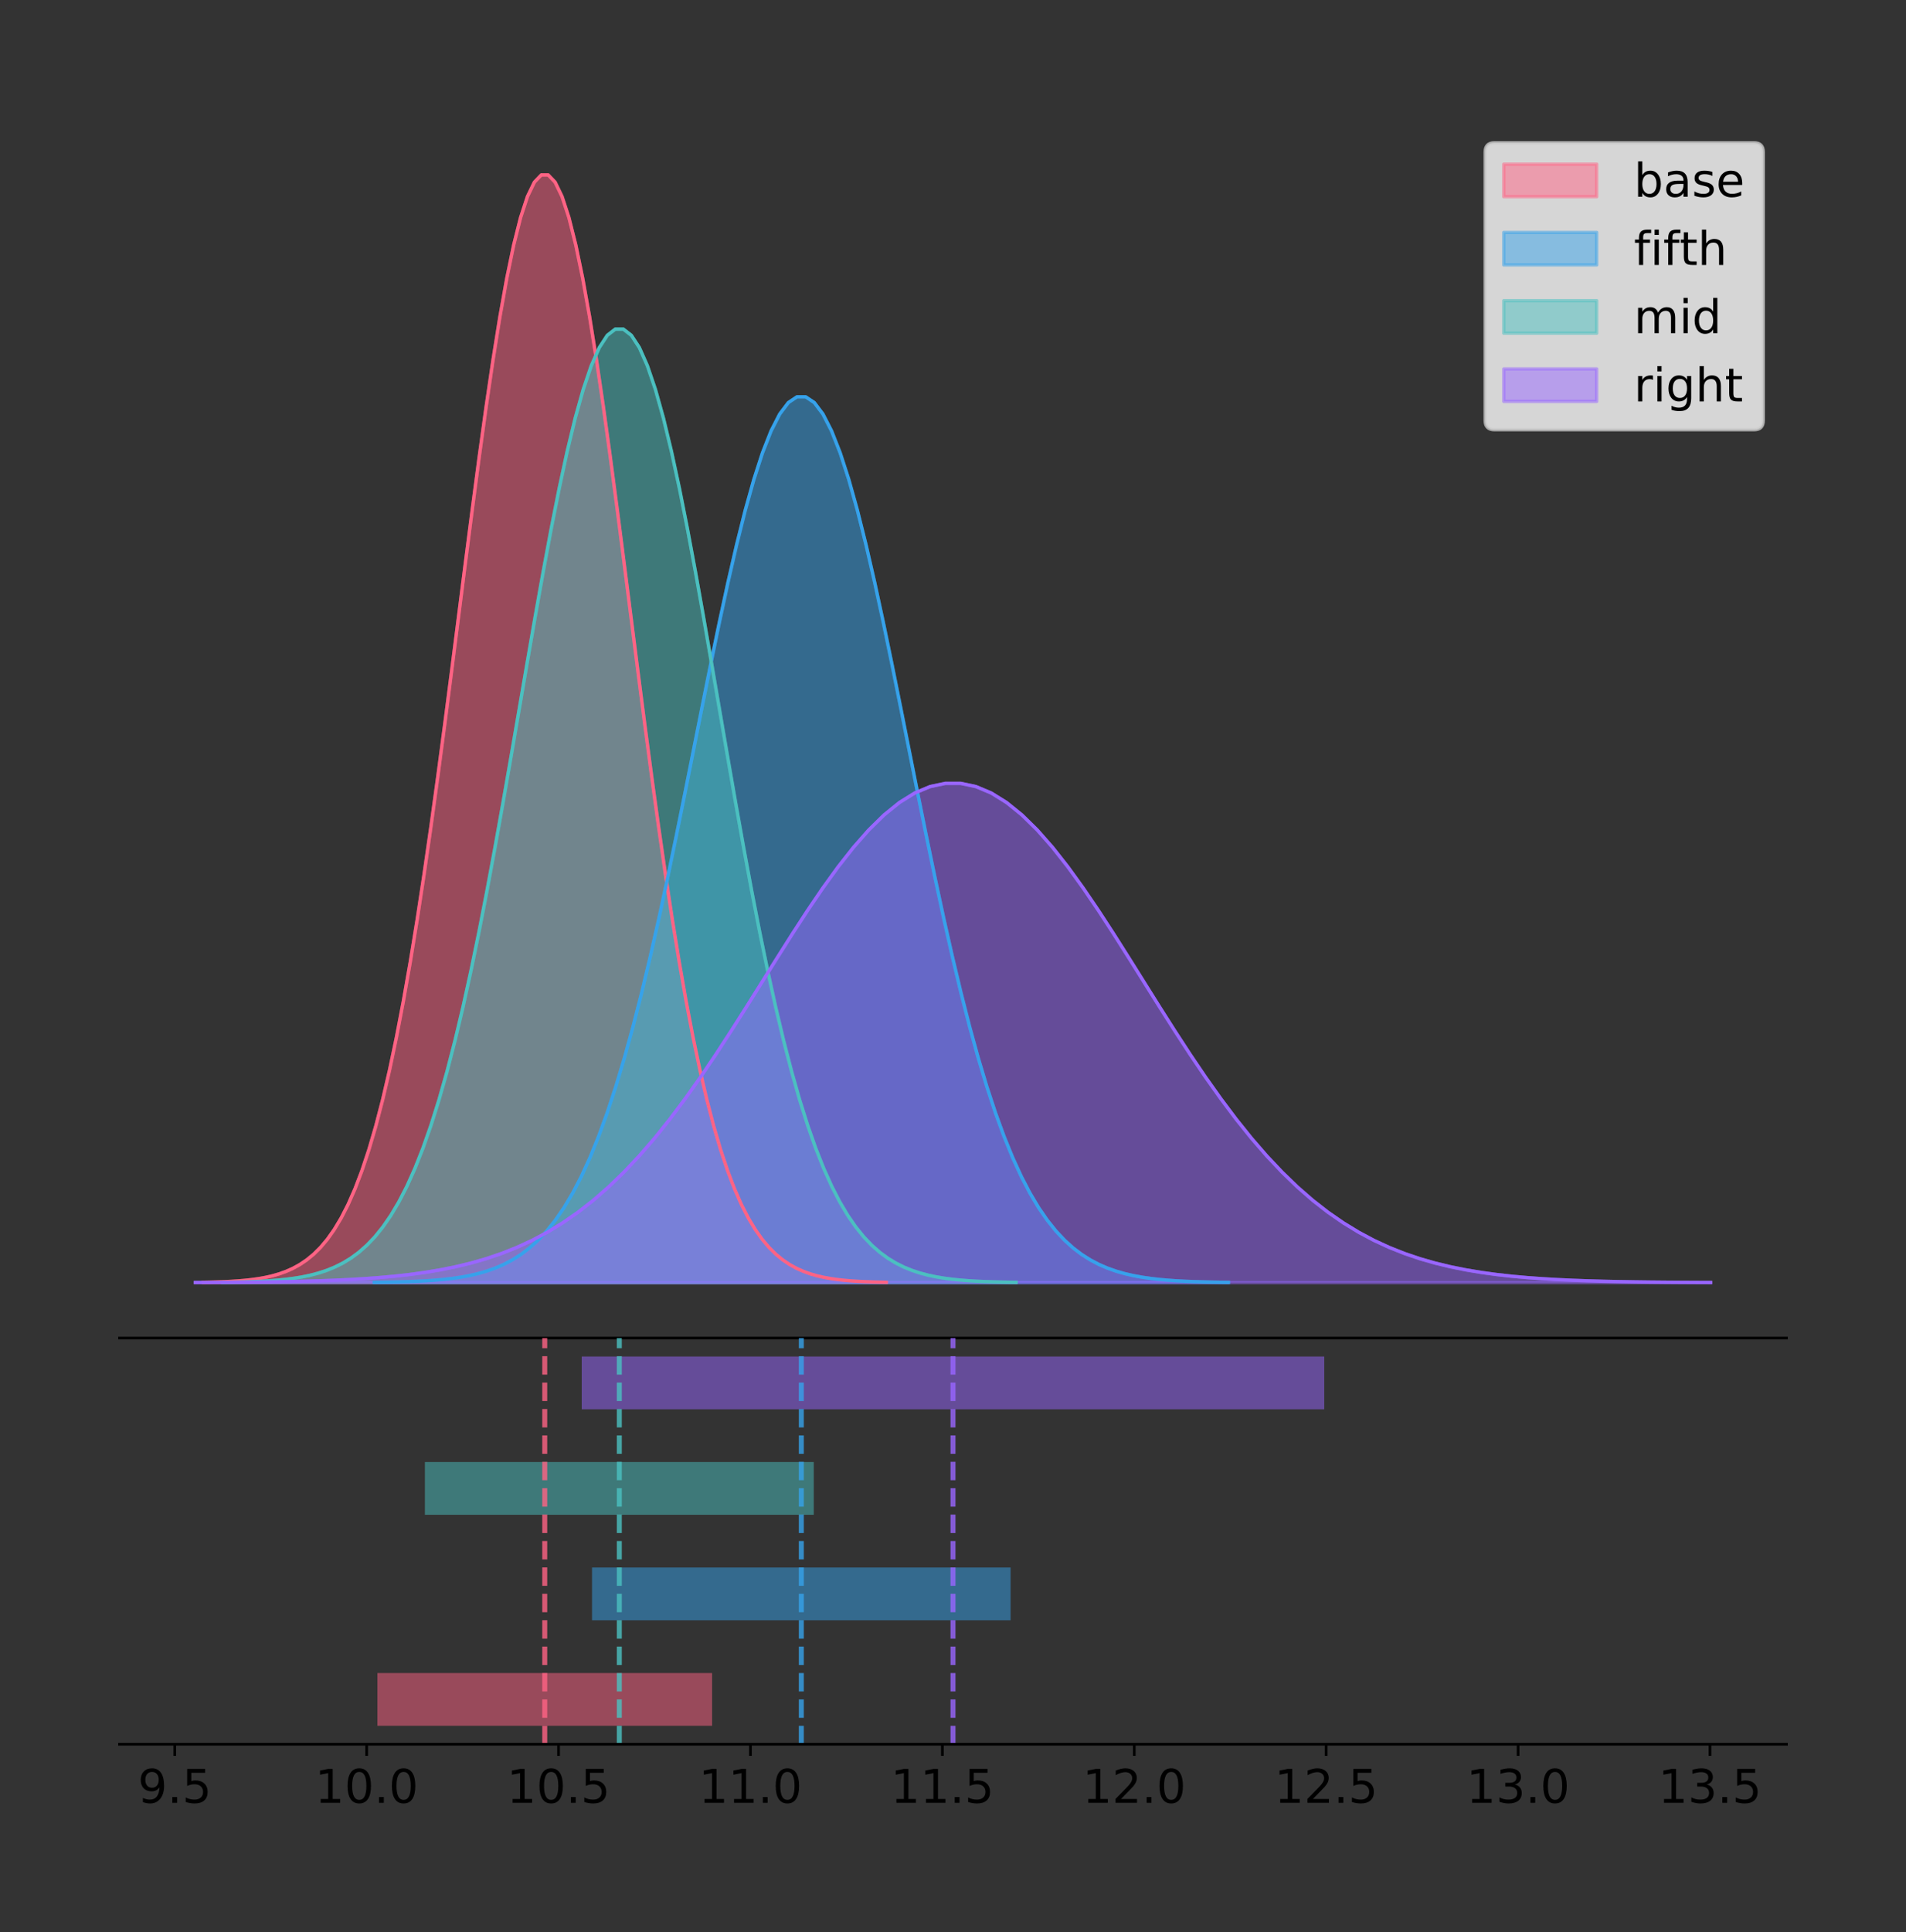 <?xml version="1.0" encoding="utf-8" standalone="no"?>
<!DOCTYPE svg PUBLIC "-//W3C//DTD SVG 1.1//EN"
  "http://www.w3.org/Graphics/SVG/1.1/DTD/svg11.dtd">
<!-- Created with matplotlib (https://matplotlib.org/) -->
<svg height="581.789pt" version="1.1" viewBox="0 0 574.2 581.789" width="574.2pt" xmlns="http://www.w3.org/2000/svg" xmlns:xlink="http://www.w3.org/1999/xlink">
 <rect x="0" y="0" width="574.2" height="581.789" fill="#333333" stroke="none"/>
 <defs>
  <style type="text/css">
*{stroke-linecap:butt;stroke-linejoin:round;}
  </style>
 </defs>
 <g id="figure_1">
  <g id="patch_1">
   <path d="M 0 581.789 
L 574.2 581.789 
L 574.2 0 
L 0 0 
z
" style="fill:none;"/>
  </g>
  <g id="axes_1">
   <g id="patch_2">
    <path d="M 36 402.93 
L 538.2 402.93 
L 538.2 36 
L 36 36 
z
" style="fill:none;"/>
   </g>
   <g id="PolyCollection_1">
    <defs>
     <path d="M 61.208 -195.538 
L 61.208 -195.65 
L 63.287 -195.692 
L 65.366 -195.749 
L 67.444 -195.825 
L 69.523 -195.925 
L 71.602 -196.058 
L 73.681 -196.23 
L 75.76 -196.455 
L 77.838 -196.744 
L 79.917 -197.115 
L 81.996 -197.585 
L 84.075 -198.179 
L 86.154 -198.923 
L 88.232 -199.848 
L 90.311 -200.99 
L 92.39 -202.39 
L 94.469 -204.093 
L 96.548 -206.151 
L 98.626 -208.617 
L 100.705 -211.552 
L 102.784 -215.017 
L 104.863 -219.078 
L 106.942 -223.801 
L 109.02 -229.25 
L 111.099 -235.488 
L 113.178 -242.572 
L 115.257 -250.552 
L 117.336 -259.468 
L 119.414 -269.344 
L 121.493 -280.192 
L 123.572 -292.002 
L 125.651 -304.744 
L 127.73 -318.365 
L 129.808 -332.786 
L 131.887 -347.901 
L 133.966 -363.58 
L 136.045 -379.667 
L 138.124 -395.98 
L 140.202 -412.318 
L 142.281 -428.462 
L 144.36 -444.18 
L 146.439 -459.23 
L 148.518 -473.372 
L 150.596 -486.366 
L 152.675 -497.987 
L 154.754 -508.025 
L 156.833 -516.294 
L 158.912 -522.64 
L 160.99 -526.94 
L 163.069 -529.111 
L 165.148 -529.111 
L 167.227 -526.94 
L 169.306 -522.64 
L 171.384 -516.294 
L 173.463 -508.025 
L 175.542 -497.987 
L 177.621 -486.366 
L 179.7 -473.372 
L 181.778 -459.23 
L 183.857 -444.18 
L 185.936 -428.462 
L 188.015 -412.318 
L 190.094 -395.98 
L 192.172 -379.667 
L 194.251 -363.58 
L 196.33 -347.901 
L 198.409 -332.786 
L 200.488 -318.365 
L 202.566 -304.744 
L 204.645 -292.002 
L 206.724 -280.192 
L 208.803 -269.344 
L 210.882 -259.468 
L 212.96 -250.552 
L 215.039 -242.572 
L 217.118 -235.488 
L 219.197 -229.25 
L 221.276 -223.801 
L 223.354 -219.078 
L 225.433 -215.017 
L 227.512 -211.552 
L 229.591 -208.617 
L 231.67 -206.151 
L 233.748 -204.093 
L 235.827 -202.39 
L 237.906 -200.99 
L 239.985 -199.848 
L 242.064 -198.923 
L 244.142 -198.179 
L 246.221 -197.585 
L 248.3 -197.115 
L 250.379 -196.744 
L 252.458 -196.455 
L 254.536 -196.23 
L 256.615 -196.058 
L 258.694 -195.925 
L 260.773 -195.825 
L 262.852 -195.749 
L 264.93 -195.692 
L 267.009 -195.65 
L 267.009 -195.538 
L 267.009 -195.538 
L 264.93 -195.538 
L 262.852 -195.538 
L 260.773 -195.538 
L 258.694 -195.538 
L 256.615 -195.538 
L 254.536 -195.538 
L 252.458 -195.538 
L 250.379 -195.538 
L 248.3 -195.538 
L 246.221 -195.538 
L 244.142 -195.538 
L 242.064 -195.538 
L 239.985 -195.538 
L 237.906 -195.538 
L 235.827 -195.538 
L 233.748 -195.538 
L 231.67 -195.538 
L 229.591 -195.538 
L 227.512 -195.538 
L 225.433 -195.538 
L 223.354 -195.538 
L 221.276 -195.538 
L 219.197 -195.538 
L 217.118 -195.538 
L 215.039 -195.538 
L 212.96 -195.538 
L 210.882 -195.538 
L 208.803 -195.538 
L 206.724 -195.538 
L 204.645 -195.538 
L 202.566 -195.538 
L 200.488 -195.538 
L 198.409 -195.538 
L 196.33 -195.538 
L 194.251 -195.538 
L 192.172 -195.538 
L 190.094 -195.538 
L 188.015 -195.538 
L 185.936 -195.538 
L 183.857 -195.538 
L 181.778 -195.538 
L 179.7 -195.538 
L 177.621 -195.538 
L 175.542 -195.538 
L 173.463 -195.538 
L 171.384 -195.538 
L 169.306 -195.538 
L 167.227 -195.538 
L 165.148 -195.538 
L 163.069 -195.538 
L 160.99 -195.538 
L 158.912 -195.538 
L 156.833 -195.538 
L 154.754 -195.538 
L 152.675 -195.538 
L 150.596 -195.538 
L 148.518 -195.538 
L 146.439 -195.538 
L 144.36 -195.538 
L 142.281 -195.538 
L 140.202 -195.538 
L 138.124 -195.538 
L 136.045 -195.538 
L 133.966 -195.538 
L 131.887 -195.538 
L 129.808 -195.538 
L 127.73 -195.538 
L 125.651 -195.538 
L 123.572 -195.538 
L 121.493 -195.538 
L 119.414 -195.538 
L 117.336 -195.538 
L 115.257 -195.538 
L 113.178 -195.538 
L 111.099 -195.538 
L 109.02 -195.538 
L 106.942 -195.538 
L 104.863 -195.538 
L 102.784 -195.538 
L 100.705 -195.538 
L 98.626 -195.538 
L 96.548 -195.538 
L 94.469 -195.538 
L 92.39 -195.538 
L 90.311 -195.538 
L 88.232 -195.538 
L 86.154 -195.538 
L 84.075 -195.538 
L 81.996 -195.538 
L 79.917 -195.538 
L 77.838 -195.538 
L 75.76 -195.538 
L 73.681 -195.538 
L 71.602 -195.538 
L 69.523 -195.538 
L 67.444 -195.538 
L 65.366 -195.538 
L 63.287 -195.538 
L 61.208 -195.538 
z
" id="m1a9f3e51a9" style="stroke:#ff6384;stroke-opacity:0.5;"/>
    </defs>
    <g clip-path="url(#pcb9eb9435f)">
     <use style="fill:#ff6384;fill-opacity:0.5;stroke:#ff6384;stroke-opacity:0.5;" x="0" xlink:href="#m1a9f3e51a9" y="581.789"/>
    </g>
   </g>
   <g id="PolyCollection_2">
    <defs>
     <path d="M 112.732 -195.538 
L 112.732 -195.628 
L 115.332 -195.661 
L 117.931 -195.707 
L 120.53 -195.767 
L 123.13 -195.848 
L 125.729 -195.954 
L 128.329 -196.092 
L 130.928 -196.271 
L 133.528 -196.503 
L 136.127 -196.799 
L 138.727 -197.175 
L 141.326 -197.65 
L 143.925 -198.245 
L 146.525 -198.985 
L 149.124 -199.898 
L 151.724 -201.018 
L 154.323 -202.38 
L 156.923 -204.025 
L 159.522 -205.997 
L 162.122 -208.344 
L 164.721 -211.116 
L 167.32 -214.363 
L 169.92 -218.14 
L 172.519 -222.498 
L 175.119 -227.486 
L 177.718 -233.152 
L 180.318 -239.534 
L 182.917 -246.663 
L 185.517 -254.562 
L 188.116 -263.237 
L 190.715 -272.681 
L 193.315 -282.871 
L 195.914 -293.764 
L 198.514 -305.296 
L 201.113 -317.384 
L 203.713 -329.923 
L 206.312 -342.788 
L 208.912 -355.833 
L 211.511 -368.899 
L 214.11 -381.81 
L 216.71 -394.379 
L 219.309 -406.415 
L 221.909 -417.724 
L 224.508 -428.116 
L 227.108 -437.409 
L 229.707 -445.436 
L 232.307 -452.05 
L 234.906 -457.124 
L 237.505 -460.563 
L 240.105 -462.299 
L 242.704 -462.299 
L 245.304 -460.563 
L 247.903 -457.124 
L 250.503 -452.05 
L 253.102 -445.436 
L 255.702 -437.409 
L 258.301 -428.116 
L 260.9 -417.724 
L 263.5 -406.415 
L 266.099 -394.379 
L 268.699 -381.81 
L 271.298 -368.899 
L 273.898 -355.833 
L 276.497 -342.788 
L 279.097 -329.923 
L 281.696 -317.384 
L 284.295 -305.296 
L 286.895 -293.764 
L 289.494 -282.871 
L 292.094 -272.681 
L 294.693 -263.237 
L 297.293 -254.562 
L 299.892 -246.663 
L 302.492 -239.534 
L 305.091 -233.152 
L 307.69 -227.486 
L 310.29 -222.498 
L 312.889 -218.14 
L 315.489 -214.363 
L 318.088 -211.116 
L 320.688 -208.344 
L 323.287 -205.997 
L 325.887 -204.025 
L 328.486 -202.38 
L 331.085 -201.018 
L 333.685 -199.898 
L 336.284 -198.985 
L 338.884 -198.245 
L 341.483 -197.65 
L 344.083 -197.175 
L 346.682 -196.799 
L 349.282 -196.503 
L 351.881 -196.271 
L 354.48 -196.092 
L 357.08 -195.954 
L 359.679 -195.848 
L 362.279 -195.767 
L 364.878 -195.707 
L 367.478 -195.661 
L 370.077 -195.628 
L 370.077 -195.538 
L 370.077 -195.538 
L 367.478 -195.538 
L 364.878 -195.538 
L 362.279 -195.538 
L 359.679 -195.538 
L 357.08 -195.538 
L 354.48 -195.538 
L 351.881 -195.538 
L 349.282 -195.538 
L 346.682 -195.538 
L 344.083 -195.538 
L 341.483 -195.538 
L 338.884 -195.538 
L 336.284 -195.538 
L 333.685 -195.538 
L 331.085 -195.538 
L 328.486 -195.538 
L 325.887 -195.538 
L 323.287 -195.538 
L 320.688 -195.538 
L 318.088 -195.538 
L 315.489 -195.538 
L 312.889 -195.538 
L 310.29 -195.538 
L 307.69 -195.538 
L 305.091 -195.538 
L 302.492 -195.538 
L 299.892 -195.538 
L 297.293 -195.538 
L 294.693 -195.538 
L 292.094 -195.538 
L 289.494 -195.538 
L 286.895 -195.538 
L 284.295 -195.538 
L 281.696 -195.538 
L 279.097 -195.538 
L 276.497 -195.538 
L 273.898 -195.538 
L 271.298 -195.538 
L 268.699 -195.538 
L 266.099 -195.538 
L 263.5 -195.538 
L 260.9 -195.538 
L 258.301 -195.538 
L 255.702 -195.538 
L 253.102 -195.538 
L 250.503 -195.538 
L 247.903 -195.538 
L 245.304 -195.538 
L 242.704 -195.538 
L 240.105 -195.538 
L 237.505 -195.538 
L 234.906 -195.538 
L 232.307 -195.538 
L 229.707 -195.538 
L 227.108 -195.538 
L 224.508 -195.538 
L 221.909 -195.538 
L 219.309 -195.538 
L 216.71 -195.538 
L 214.11 -195.538 
L 211.511 -195.538 
L 208.912 -195.538 
L 206.312 -195.538 
L 203.713 -195.538 
L 201.113 -195.538 
L 198.514 -195.538 
L 195.914 -195.538 
L 193.315 -195.538 
L 190.715 -195.538 
L 188.116 -195.538 
L 185.517 -195.538 
L 182.917 -195.538 
L 180.318 -195.538 
L 177.718 -195.538 
L 175.119 -195.538 
L 172.519 -195.538 
L 169.92 -195.538 
L 167.32 -195.538 
L 164.721 -195.538 
L 162.122 -195.538 
L 159.522 -195.538 
L 156.923 -195.538 
L 154.323 -195.538 
L 151.724 -195.538 
L 149.124 -195.538 
L 146.525 -195.538 
L 143.925 -195.538 
L 141.326 -195.538 
L 138.727 -195.538 
L 136.127 -195.538 
L 133.528 -195.538 
L 130.928 -195.538 
L 128.329 -195.538 
L 125.729 -195.538 
L 123.13 -195.538 
L 120.53 -195.538 
L 117.931 -195.538 
L 115.332 -195.538 
L 112.732 -195.538 
z
" id="m1c0896b3ac" style="stroke:#36a2eb;stroke-opacity:0.5;"/>
    </defs>
    <g clip-path="url(#pcb9eb9435f)">
     <use style="fill:#36a2eb;fill-opacity:0.5;stroke:#36a2eb;stroke-opacity:0.5;" x="0" xlink:href="#m1c0896b3ac" y="581.789"/>
    </g>
   </g>
   <g id="PolyCollection_3">
    <defs>
     <path d="M 67.037 -195.538 
L 67.037 -195.634 
L 69.452 -195.671 
L 71.867 -195.72 
L 74.282 -195.785 
L 76.697 -195.871 
L 79.112 -195.985 
L 81.527 -196.134 
L 83.942 -196.327 
L 86.357 -196.576 
L 88.771 -196.895 
L 91.186 -197.3 
L 93.601 -197.811 
L 96.016 -198.452 
L 98.431 -199.248 
L 100.846 -200.231 
L 103.261 -201.436 
L 105.676 -202.903 
L 108.091 -204.674 
L 110.506 -206.797 
L 112.92 -209.323 
L 115.335 -212.306 
L 117.75 -215.802 
L 120.165 -219.867 
L 122.58 -224.558 
L 124.995 -229.928 
L 127.41 -236.026 
L 129.825 -242.896 
L 132.24 -250.57 
L 134.655 -259.072 
L 137.069 -268.41 
L 139.484 -278.577 
L 141.899 -289.546 
L 144.314 -301.271 
L 146.729 -313.684 
L 149.144 -326.696 
L 151.559 -340.193 
L 153.974 -354.041 
L 156.389 -368.083 
L 158.803 -382.148 
L 161.218 -396.045 
L 163.633 -409.575 
L 166.048 -422.531 
L 168.463 -434.704 
L 170.878 -445.89 
L 173.293 -455.893 
L 175.708 -464.534 
L 178.123 -471.653 
L 180.538 -477.115 
L 182.952 -480.816 
L 185.367 -482.685 
L 187.782 -482.685 
L 190.197 -480.816 
L 192.612 -477.115 
L 195.027 -471.653 
L 197.442 -464.534 
L 199.857 -455.893 
L 202.272 -445.89 
L 204.686 -434.704 
L 207.101 -422.531 
L 209.516 -409.575 
L 211.931 -396.045 
L 214.346 -382.148 
L 216.761 -368.083 
L 219.176 -354.041 
L 221.591 -340.193 
L 224.006 -326.696 
L 226.421 -313.684 
L 228.835 -301.271 
L 231.25 -289.546 
L 233.665 -278.577 
L 236.08 -268.41 
L 238.495 -259.072 
L 240.91 -250.57 
L 243.325 -242.896 
L 245.74 -236.026 
L 248.155 -229.928 
L 250.57 -224.558 
L 252.984 -219.867 
L 255.399 -215.802 
L 257.814 -212.306 
L 260.229 -209.323 
L 262.644 -206.797 
L 265.059 -204.674 
L 267.474 -202.903 
L 269.889 -201.436 
L 272.304 -200.231 
L 274.718 -199.248 
L 277.133 -198.452 
L 279.548 -197.811 
L 281.963 -197.3 
L 284.378 -196.895 
L 286.793 -196.576 
L 289.208 -196.327 
L 291.623 -196.134 
L 294.038 -195.985 
L 296.453 -195.871 
L 298.867 -195.785 
L 301.282 -195.72 
L 303.697 -195.671 
L 306.112 -195.634 
L 306.112 -195.538 
L 306.112 -195.538 
L 303.697 -195.538 
L 301.282 -195.538 
L 298.867 -195.538 
L 296.453 -195.538 
L 294.038 -195.538 
L 291.623 -195.538 
L 289.208 -195.538 
L 286.793 -195.538 
L 284.378 -195.538 
L 281.963 -195.538 
L 279.548 -195.538 
L 277.133 -195.538 
L 274.718 -195.538 
L 272.304 -195.538 
L 269.889 -195.538 
L 267.474 -195.538 
L 265.059 -195.538 
L 262.644 -195.538 
L 260.229 -195.538 
L 257.814 -195.538 
L 255.399 -195.538 
L 252.984 -195.538 
L 250.57 -195.538 
L 248.155 -195.538 
L 245.74 -195.538 
L 243.325 -195.538 
L 240.91 -195.538 
L 238.495 -195.538 
L 236.08 -195.538 
L 233.665 -195.538 
L 231.25 -195.538 
L 228.835 -195.538 
L 226.421 -195.538 
L 224.006 -195.538 
L 221.591 -195.538 
L 219.176 -195.538 
L 216.761 -195.538 
L 214.346 -195.538 
L 211.931 -195.538 
L 209.516 -195.538 
L 207.101 -195.538 
L 204.686 -195.538 
L 202.272 -195.538 
L 199.857 -195.538 
L 197.442 -195.538 
L 195.027 -195.538 
L 192.612 -195.538 
L 190.197 -195.538 
L 187.782 -195.538 
L 185.367 -195.538 
L 182.952 -195.538 
L 180.538 -195.538 
L 178.123 -195.538 
L 175.708 -195.538 
L 173.293 -195.538 
L 170.878 -195.538 
L 168.463 -195.538 
L 166.048 -195.538 
L 163.633 -195.538 
L 161.218 -195.538 
L 158.803 -195.538 
L 156.389 -195.538 
L 153.974 -195.538 
L 151.559 -195.538 
L 149.144 -195.538 
L 146.729 -195.538 
L 144.314 -195.538 
L 141.899 -195.538 
L 139.484 -195.538 
L 137.069 -195.538 
L 134.655 -195.538 
L 132.24 -195.538 
L 129.825 -195.538 
L 127.41 -195.538 
L 124.995 -195.538 
L 122.58 -195.538 
L 120.165 -195.538 
L 117.75 -195.538 
L 115.335 -195.538 
L 112.92 -195.538 
L 110.506 -195.538 
L 108.091 -195.538 
L 105.676 -195.538 
L 103.261 -195.538 
L 100.846 -195.538 
L 98.431 -195.538 
L 96.016 -195.538 
L 93.601 -195.538 
L 91.186 -195.538 
L 88.771 -195.538 
L 86.357 -195.538 
L 83.942 -195.538 
L 81.527 -195.538 
L 79.112 -195.538 
L 76.697 -195.538 
L 74.282 -195.538 
L 71.867 -195.538 
L 69.452 -195.538 
L 67.037 -195.538 
z
" id="mff881a0d44" style="stroke:#4bc0c0;stroke-opacity:0.5;"/>
    </defs>
    <g clip-path="url(#pcb9eb9435f)">
     <use style="fill:#4bc0c0;fill-opacity:0.5;stroke:#4bc0c0;stroke-opacity:0.5;" x="0" xlink:href="#mff881a0d44" y="581.789"/>
    </g>
   </g>
   <g id="PolyCollection_4">
    <defs>
     <path d="M 58.827 -195.538 
L 58.827 -195.588 
L 63.439 -195.608 
L 68.05 -195.633 
L 72.662 -195.667 
L 77.274 -195.713 
L 81.885 -195.772 
L 86.497 -195.85 
L 91.108 -195.951 
L 95.72 -196.082 
L 100.331 -196.249 
L 104.943 -196.461 
L 109.555 -196.729 
L 114.166 -197.064 
L 118.778 -197.481 
L 123.389 -197.996 
L 128.001 -198.627 
L 132.612 -199.395 
L 137.224 -200.322 
L 141.836 -201.434 
L 146.447 -202.757 
L 151.059 -204.319 
L 155.67 -206.149 
L 160.282 -208.278 
L 164.893 -210.735 
L 169.505 -213.547 
L 174.117 -216.74 
L 178.728 -220.337 
L 183.34 -224.356 
L 187.951 -228.808 
L 192.563 -233.698 
L 197.174 -239.022 
L 201.786 -244.766 
L 206.398 -250.906 
L 211.009 -257.406 
L 215.621 -264.22 
L 220.232 -271.288 
L 224.844 -278.539 
L 229.455 -285.893 
L 234.067 -293.258 
L 238.679 -300.536 
L 243.29 -307.621 
L 247.902 -314.405 
L 252.513 -320.78 
L 257.125 -326.637 
L 261.736 -331.876 
L 266.348 -336.4 
L 270.96 -340.128 
L 275.571 -342.989 
L 280.183 -344.927 
L 284.794 -345.906 
L 289.406 -345.906 
L 294.017 -344.927 
L 298.629 -342.989 
L 303.24 -340.128 
L 307.852 -336.4 
L 312.464 -331.876 
L 317.075 -326.637 
L 321.687 -320.78 
L 326.298 -314.405 
L 330.91 -307.621 
L 335.521 -300.536 
L 340.133 -293.258 
L 344.745 -285.893 
L 349.356 -278.539 
L 353.968 -271.288 
L 358.579 -264.22 
L 363.191 -257.406 
L 367.802 -250.906 
L 372.414 -244.766 
L 377.026 -239.022 
L 381.637 -233.698 
L 386.249 -228.808 
L 390.86 -224.356 
L 395.472 -220.337 
L 400.083 -216.74 
L 404.695 -213.547 
L 409.307 -210.735 
L 413.918 -208.278 
L 418.53 -206.149 
L 423.141 -204.319 
L 427.753 -202.757 
L 432.364 -201.434 
L 436.976 -200.322 
L 441.588 -199.395 
L 446.199 -198.627 
L 450.811 -197.996 
L 455.422 -197.481 
L 460.034 -197.064 
L 464.645 -196.729 
L 469.257 -196.461 
L 473.869 -196.249 
L 478.48 -196.082 
L 483.092 -195.951 
L 487.703 -195.85 
L 492.315 -195.772 
L 496.926 -195.713 
L 501.538 -195.667 
L 506.15 -195.633 
L 510.761 -195.608 
L 515.373 -195.588 
L 515.373 -195.538 
L 515.373 -195.538 
L 510.761 -195.538 
L 506.15 -195.538 
L 501.538 -195.538 
L 496.926 -195.538 
L 492.315 -195.538 
L 487.703 -195.538 
L 483.092 -195.538 
L 478.48 -195.538 
L 473.869 -195.538 
L 469.257 -195.538 
L 464.645 -195.538 
L 460.034 -195.538 
L 455.422 -195.538 
L 450.811 -195.538 
L 446.199 -195.538 
L 441.588 -195.538 
L 436.976 -195.538 
L 432.364 -195.538 
L 427.753 -195.538 
L 423.141 -195.538 
L 418.53 -195.538 
L 413.918 -195.538 
L 409.307 -195.538 
L 404.695 -195.538 
L 400.083 -195.538 
L 395.472 -195.538 
L 390.86 -195.538 
L 386.249 -195.538 
L 381.637 -195.538 
L 377.026 -195.538 
L 372.414 -195.538 
L 367.802 -195.538 
L 363.191 -195.538 
L 358.579 -195.538 
L 353.968 -195.538 
L 349.356 -195.538 
L 344.745 -195.538 
L 340.133 -195.538 
L 335.521 -195.538 
L 330.91 -195.538 
L 326.298 -195.538 
L 321.687 -195.538 
L 317.075 -195.538 
L 312.464 -195.538 
L 307.852 -195.538 
L 303.24 -195.538 
L 298.629 -195.538 
L 294.017 -195.538 
L 289.406 -195.538 
L 284.794 -195.538 
L 280.183 -195.538 
L 275.571 -195.538 
L 270.96 -195.538 
L 266.348 -195.538 
L 261.736 -195.538 
L 257.125 -195.538 
L 252.513 -195.538 
L 247.902 -195.538 
L 243.29 -195.538 
L 238.679 -195.538 
L 234.067 -195.538 
L 229.455 -195.538 
L 224.844 -195.538 
L 220.232 -195.538 
L 215.621 -195.538 
L 211.009 -195.538 
L 206.398 -195.538 
L 201.786 -195.538 
L 197.174 -195.538 
L 192.563 -195.538 
L 187.951 -195.538 
L 183.34 -195.538 
L 178.728 -195.538 
L 174.117 -195.538 
L 169.505 -195.538 
L 164.893 -195.538 
L 160.282 -195.538 
L 155.67 -195.538 
L 151.059 -195.538 
L 146.447 -195.538 
L 141.836 -195.538 
L 137.224 -195.538 
L 132.612 -195.538 
L 128.001 -195.538 
L 123.389 -195.538 
L 118.778 -195.538 
L 114.166 -195.538 
L 109.555 -195.538 
L 104.943 -195.538 
L 100.331 -195.538 
L 95.72 -195.538 
L 91.108 -195.538 
L 86.497 -195.538 
L 81.885 -195.538 
L 77.274 -195.538 
L 72.662 -195.538 
L 68.05 -195.538 
L 63.439 -195.538 
L 58.827 -195.538 
z
" id="m4657483ce1" style="stroke:#9966ff;stroke-opacity:0.5;"/>
    </defs>
    <g clip-path="url(#pcb9eb9435f)">
     <use style="fill:#9966ff;fill-opacity:0.5;stroke:#9966ff;stroke-opacity:0.5;" x="0" xlink:href="#m4657483ce1" y="581.789"/>
    </g>
   </g>
   <g id="line2d_1">
    <path clip-path="url(#pcb9eb9435f)" d="M 61.208 386.139 
L 63.287 386.097 
L 65.366 386.04 
L 67.444 385.965 
L 69.523 385.864 
L 71.602 385.732 
L 73.681 385.559 
L 75.76 385.334 
L 77.838 385.045 
L 79.917 384.675 
L 81.996 384.204 
L 84.075 383.61 
L 86.154 382.867 
L 88.232 381.941 
L 90.311 380.799 
L 92.39 379.399 
L 94.469 377.696 
L 96.548 375.639 
L 98.626 373.172 
L 100.705 370.238 
L 102.784 366.772 
L 104.863 362.711 
L 106.942 357.989 
L 109.02 352.539 
L 111.099 346.301 
L 113.178 339.217 
L 115.257 331.237 
L 117.336 322.322 
L 119.414 312.445 
L 121.493 301.597 
L 123.572 289.787 
L 125.651 277.045 
L 127.73 263.424 
L 129.808 249.004 
L 131.887 233.888 
L 133.966 218.209 
L 136.045 202.123 
L 138.124 185.809 
L 140.202 169.471 
L 142.281 153.327 
L 144.36 137.61 
L 146.439 122.559 
L 148.518 108.418 
L 150.596 95.423 
L 152.675 83.803 
L 154.754 73.765 
L 156.833 65.495 
L 158.912 59.15 
L 160.99 54.85 
L 163.069 52.679 
L 165.148 52.679 
L 167.227 54.85 
L 169.306 59.15 
L 171.384 65.495 
L 173.463 73.765 
L 175.542 83.803 
L 177.621 95.423 
L 179.7 108.418 
L 181.778 122.559 
L 183.857 137.61 
L 185.936 153.327 
L 188.015 169.471 
L 190.094 185.809 
L 192.172 202.123 
L 194.251 218.209 
L 196.33 233.888 
L 198.409 249.004 
L 200.488 263.424 
L 202.566 277.045 
L 204.645 289.787 
L 206.724 301.597 
L 208.803 312.445 
L 210.882 322.322 
L 212.96 331.237 
L 215.039 339.217 
L 217.118 346.301 
L 219.197 352.539 
L 221.276 357.989 
L 223.354 362.711 
L 225.433 366.772 
L 227.512 370.238 
L 229.591 373.172 
L 231.67 375.639 
L 233.748 377.696 
L 235.827 379.399 
L 237.906 380.799 
L 239.985 381.941 
L 242.064 382.867 
L 244.142 383.61 
L 246.221 384.204 
L 248.3 384.675 
L 250.379 385.045 
L 252.458 385.334 
L 254.536 385.559 
L 256.615 385.732 
L 258.694 385.864 
L 260.773 385.965 
L 262.852 386.04 
L 264.93 386.097 
L 267.009 386.139 
" style="fill:none;stroke:#ff6384;stroke-linecap:square;"/>
   </g>
   <g id="line2d_2">
    <path clip-path="url(#pcb9eb9435f)" d="M 112.732 386.162 
L 115.332 386.128 
L 117.931 386.083 
L 120.53 386.022 
L 123.13 385.942 
L 125.729 385.836 
L 128.329 385.698 
L 130.928 385.518 
L 133.528 385.287 
L 136.127 384.99 
L 138.727 384.614 
L 141.326 384.139 
L 143.925 383.544 
L 146.525 382.805 
L 149.124 381.891 
L 151.724 380.772 
L 154.323 379.41 
L 156.923 377.764 
L 159.522 375.792 
L 162.122 373.445 
L 164.721 370.674 
L 167.32 367.426 
L 169.92 363.649 
L 172.519 359.292 
L 175.119 354.303 
L 177.718 348.638 
L 180.318 342.256 
L 182.917 335.126 
L 185.517 327.228 
L 188.116 318.553 
L 190.715 309.108 
L 193.315 298.918 
L 195.914 288.025 
L 198.514 276.493 
L 201.113 264.405 
L 203.713 251.866 
L 206.312 239.002 
L 208.912 225.956 
L 211.511 212.89 
L 214.11 199.98 
L 216.71 187.41 
L 219.309 175.374 
L 221.909 164.065 
L 224.508 153.674 
L 227.108 144.38 
L 229.707 136.353 
L 232.307 129.74 
L 234.906 124.665 
L 237.505 121.226 
L 240.105 119.49 
L 242.704 119.49 
L 245.304 121.226 
L 247.903 124.665 
L 250.503 129.74 
L 253.102 136.353 
L 255.702 144.38 
L 258.301 153.674 
L 260.9 164.065 
L 263.5 175.374 
L 266.099 187.41 
L 268.699 199.98 
L 271.298 212.89 
L 273.898 225.956 
L 276.497 239.002 
L 279.097 251.866 
L 281.696 264.405 
L 284.295 276.493 
L 286.895 288.025 
L 289.494 298.918 
L 292.094 309.108 
L 294.693 318.553 
L 297.293 327.228 
L 299.892 335.126 
L 302.492 342.256 
L 305.091 348.638 
L 307.69 354.303 
L 310.29 359.292 
L 312.889 363.649 
L 315.489 367.426 
L 318.088 370.674 
L 320.688 373.445 
L 323.287 375.792 
L 325.887 377.764 
L 328.486 379.41 
L 331.085 380.772 
L 333.685 381.891 
L 336.284 382.805 
L 338.884 383.544 
L 341.483 384.139 
L 344.083 384.614 
L 346.682 384.99 
L 349.282 385.287 
L 351.881 385.518 
L 354.48 385.698 
L 357.08 385.836 
L 359.679 385.942 
L 362.279 386.022 
L 364.878 386.083 
L 367.478 386.128 
L 370.077 386.162 
" style="fill:none;stroke:#36a2eb;stroke-linecap:square;"/>
   </g>
   <g id="line2d_3">
    <path clip-path="url(#pcb9eb9435f)" d="M 67.037 386.155 
L 69.452 386.119 
L 71.867 386.07 
L 74.282 386.004 
L 76.697 385.918 
L 79.112 385.804 
L 81.527 385.655 
L 83.942 385.462 
L 86.357 385.213 
L 88.771 384.894 
L 91.186 384.489 
L 93.601 383.978 
L 96.016 383.338 
L 98.431 382.541 
L 100.846 381.558 
L 103.261 380.353 
L 105.676 378.887 
L 108.091 377.116 
L 110.506 374.993 
L 112.92 372.467 
L 115.335 369.483 
L 117.75 365.988 
L 120.165 361.922 
L 122.58 357.231 
L 124.995 351.861 
L 127.41 345.763 
L 129.825 338.894 
L 132.24 331.219 
L 134.655 322.717 
L 137.069 313.379 
L 139.484 303.213 
L 141.899 292.244 
L 144.314 280.519 
L 146.729 268.105 
L 149.144 255.093 
L 151.559 241.596 
L 153.974 227.749 
L 156.389 213.706 
L 158.803 199.642 
L 161.218 185.744 
L 163.633 172.215 
L 166.048 159.259 
L 168.463 147.086 
L 170.878 135.9 
L 173.293 125.896 
L 175.708 117.255 
L 178.123 110.137 
L 180.538 104.674 
L 182.952 100.973 
L 185.367 99.104 
L 187.782 99.104 
L 190.197 100.973 
L 192.612 104.674 
L 195.027 110.137 
L 197.442 117.255 
L 199.857 125.896 
L 202.272 135.9 
L 204.686 147.086 
L 207.101 159.259 
L 209.516 172.215 
L 211.931 185.744 
L 214.346 199.642 
L 216.761 213.706 
L 219.176 227.749 
L 221.591 241.596 
L 224.006 255.093 
L 226.421 268.105 
L 228.835 280.519 
L 231.25 292.244 
L 233.665 303.213 
L 236.08 313.379 
L 238.495 322.717 
L 240.91 331.219 
L 243.325 338.894 
L 245.74 345.763 
L 248.155 351.861 
L 250.57 357.231 
L 252.984 361.922 
L 255.399 365.988 
L 257.814 369.483 
L 260.229 372.467 
L 262.644 374.993 
L 265.059 377.116 
L 267.474 378.887 
L 269.889 380.353 
L 272.304 381.558 
L 274.718 382.541 
L 277.133 383.338 
L 279.548 383.978 
L 281.963 384.489 
L 284.378 384.894 
L 286.793 385.213 
L 289.208 385.462 
L 291.623 385.655 
L 294.038 385.804 
L 296.453 385.918 
L 298.867 386.004 
L 301.282 386.07 
L 303.697 386.119 
L 306.112 386.155 
" style="fill:none;stroke:#4bc0c0;stroke-linecap:square;"/>
   </g>
   <g id="line2d_4">
    <path clip-path="url(#pcb9eb9435f)" d="M 58.827 386.201 
L 63.439 386.182 
L 68.05 386.156 
L 72.662 386.122 
L 77.274 386.077 
L 81.885 386.017 
L 86.497 385.939 
L 91.108 385.838 
L 95.72 385.708 
L 100.331 385.541 
L 104.943 385.329 
L 109.555 385.061 
L 114.166 384.726 
L 118.778 384.309 
L 123.389 383.794 
L 128.001 383.163 
L 132.612 382.395 
L 137.224 381.467 
L 141.836 380.356 
L 146.447 379.033 
L 151.059 377.471 
L 155.67 375.64 
L 160.282 373.511 
L 164.893 371.055 
L 169.505 368.243 
L 174.117 365.049 
L 178.728 361.452 
L 183.34 357.433 
L 187.951 352.981 
L 192.563 348.091 
L 197.174 342.767 
L 201.786 337.023 
L 206.398 330.883 
L 211.009 324.383 
L 215.621 317.569 
L 220.232 310.501 
L 224.844 303.25 
L 229.455 295.896 
L 234.067 288.531 
L 238.679 281.254 
L 243.29 274.169 
L 247.902 267.384 
L 252.513 261.01 
L 257.125 255.152 
L 261.736 249.914 
L 266.348 245.389 
L 270.96 241.661 
L 275.571 238.801 
L 280.183 236.862 
L 284.794 235.884 
L 289.406 235.884 
L 294.017 236.862 
L 298.629 238.801 
L 303.24 241.661 
L 307.852 245.389 
L 312.464 249.914 
L 317.075 255.152 
L 321.687 261.01 
L 326.298 267.384 
L 330.91 274.169 
L 335.521 281.254 
L 340.133 288.531 
L 344.745 295.896 
L 349.356 303.25 
L 353.968 310.501 
L 358.579 317.569 
L 363.191 324.383 
L 367.802 330.883 
L 372.414 337.023 
L 377.026 342.767 
L 381.637 348.091 
L 386.249 352.981 
L 390.86 357.433 
L 395.472 361.452 
L 400.083 365.049 
L 404.695 368.243 
L 409.307 371.055 
L 413.918 373.511 
L 418.53 375.64 
L 423.141 377.471 
L 427.753 379.033 
L 432.364 380.356 
L 436.976 381.467 
L 441.588 382.395 
L 446.199 383.163 
L 450.811 383.794 
L 455.422 384.309 
L 460.034 384.726 
L 464.645 385.061 
L 469.257 385.329 
L 473.869 385.541 
L 478.48 385.708 
L 483.092 385.838 
L 487.703 385.939 
L 492.315 386.017 
L 496.926 386.077 
L 501.538 386.122 
L 506.15 386.156 
L 510.761 386.182 
L 515.373 386.201 
" style="fill:none;stroke:#9966ff;stroke-linecap:square;"/>
   </g>
   <g id="patch_3">
    <path d="M 36 402.93 
L 538.2 402.93 
" style="fill:none;stroke:#000000;stroke-linecap:square;stroke-linejoin:miter;stroke-width:0.8;"/>
   </g>
   <g id="legend_1">
    <g id="patch_4">
     <path d="M 450.225 129.398 
L 528.4 129.398 
Q 531.2 129.398 531.2 126.597 
L 531.2 45.8 
Q 531.2 43 528.4 43 
L 450.225 43 
Q 447.425 43 447.425 45.8 
L 447.425 126.597 
Q 447.425 129.398 450.225 129.398 
z
" style="fill:#ffffff;opacity:0.8;stroke:#cccccc;stroke-linejoin:miter;"/>
    </g>
    <g id="patch_5">
     <path d="M 453.025 59.238 
L 481.025 59.238 
L 481.025 49.438 
L 453.025 49.438 
z
" style="fill:#ff6384;opacity:0.5;stroke:#ff6384;stroke-linejoin:miter;"/>
    </g>
    <g id="text_1">
     <!-- base -->
     <defs>
      <path d="M 48.688 27.297 
Q 48.688 37.203 44.609 42.844 
Q 40.531 48.484 33.406 48.484 
Q 26.266 48.484 22.188 42.844 
Q 18.109 37.203 18.109 27.297 
Q 18.109 17.391 22.188 11.75 
Q 26.266 6.109 33.406 6.109 
Q 40.531 6.109 44.609 11.75 
Q 48.688 17.391 48.688 27.297 
z
M 18.109 46.391 
Q 20.953 51.266 25.266 53.625 
Q 29.594 56 35.594 56 
Q 45.562 56 51.781 48.094 
Q 58.016 40.188 58.016 27.297 
Q 58.016 14.406 51.781 6.484 
Q 45.562 -1.422 35.594 -1.422 
Q 29.594 -1.422 25.266 0.953 
Q 20.953 3.328 18.109 8.203 
L 18.109 0 
L 9.078 0 
L 9.078 75.984 
L 18.109 75.984 
z
" id="DejaVuSans-98"/>
      <path d="M 34.281 27.484 
Q 23.391 27.484 19.188 25 
Q 14.984 22.516 14.984 16.5 
Q 14.984 11.719 18.141 8.906 
Q 21.297 6.109 26.703 6.109 
Q 34.188 6.109 38.703 11.406 
Q 43.219 16.703 43.219 25.484 
L 43.219 27.484 
z
M 52.203 31.203 
L 52.203 0 
L 43.219 0 
L 43.219 8.297 
Q 40.141 3.328 35.547 0.953 
Q 30.953 -1.422 24.312 -1.422 
Q 15.922 -1.422 10.953 3.297 
Q 6 8.016 6 15.922 
Q 6 25.141 12.172 29.828 
Q 18.359 34.516 30.609 34.516 
L 43.219 34.516 
L 43.219 35.406 
Q 43.219 41.609 39.141 45 
Q 35.062 48.391 27.688 48.391 
Q 23 48.391 18.547 47.266 
Q 14.109 46.141 10.016 43.891 
L 10.016 52.203 
Q 14.938 54.109 19.578 55.047 
Q 24.219 56 28.609 56 
Q 40.484 56 46.344 49.844 
Q 52.203 43.703 52.203 31.203 
z
" id="DejaVuSans-97"/>
      <path d="M 44.281 53.078 
L 44.281 44.578 
Q 40.484 46.531 36.375 47.5 
Q 32.281 48.484 27.875 48.484 
Q 21.188 48.484 17.844 46.438 
Q 14.5 44.391 14.5 40.281 
Q 14.5 37.156 16.891 35.375 
Q 19.281 33.594 26.516 31.984 
L 29.594 31.297 
Q 39.156 29.25 43.188 25.516 
Q 47.219 21.781 47.219 15.094 
Q 47.219 7.469 41.188 3.016 
Q 35.156 -1.422 24.609 -1.422 
Q 20.219 -1.422 15.453 -0.562 
Q 10.688 0.297 5.422 2 
L 5.422 11.281 
Q 10.406 8.688 15.234 7.391 
Q 20.062 6.109 24.812 6.109 
Q 31.156 6.109 34.562 8.281 
Q 37.984 10.453 37.984 14.406 
Q 37.984 18.062 35.516 20.016 
Q 33.062 21.969 24.703 23.781 
L 21.578 24.516 
Q 13.234 26.266 9.516 29.906 
Q 5.812 33.547 5.812 39.891 
Q 5.812 47.609 11.281 51.797 
Q 16.75 56 26.812 56 
Q 31.781 56 36.172 55.266 
Q 40.578 54.547 44.281 53.078 
z
" id="DejaVuSans-115"/>
      <path d="M 56.203 29.594 
L 56.203 25.203 
L 14.891 25.203 
Q 15.484 15.922 20.484 11.062 
Q 25.484 6.203 34.422 6.203 
Q 39.594 6.203 44.453 7.469 
Q 49.312 8.734 54.109 11.281 
L 54.109 2.781 
Q 49.266 0.734 44.188 -0.344 
Q 39.109 -1.422 33.891 -1.422 
Q 20.797 -1.422 13.156 6.188 
Q 5.516 13.812 5.516 26.812 
Q 5.516 40.234 12.766 48.109 
Q 20.016 56 32.328 56 
Q 43.359 56 49.781 48.891 
Q 56.203 41.797 56.203 29.594 
z
M 47.219 32.234 
Q 47.125 39.594 43.094 43.984 
Q 39.062 48.391 32.422 48.391 
Q 24.906 48.391 20.391 44.141 
Q 15.875 39.891 15.188 32.172 
z
" id="DejaVuSans-101"/>
     </defs>
     <g transform="translate(492.225 59.238)scale(0.14 -0.14)">
      <use xlink:href="#DejaVuSans-98"/>
      <use x="63.477" xlink:href="#DejaVuSans-97"/>
      <use x="124.756" xlink:href="#DejaVuSans-115"/>
      <use x="176.855" xlink:href="#DejaVuSans-101"/>
     </g>
    </g>
    <g id="patch_6">
     <path d="M 453.025 79.787 
L 481.025 79.787 
L 481.025 69.987 
L 453.025 69.987 
z
" style="fill:#36a2eb;opacity:0.5;stroke:#36a2eb;stroke-linejoin:miter;"/>
    </g>
    <g id="text_2">
     <!-- fifth -->
     <defs>
      <path d="M 37.109 75.984 
L 37.109 68.5 
L 28.516 68.5 
Q 23.688 68.5 21.797 66.547 
Q 19.922 64.594 19.922 59.516 
L 19.922 54.688 
L 34.719 54.688 
L 34.719 47.703 
L 19.922 47.703 
L 19.922 0 
L 10.891 0 
L 10.891 47.703 
L 2.297 47.703 
L 2.297 54.688 
L 10.891 54.688 
L 10.891 58.5 
Q 10.891 67.625 15.141 71.797 
Q 19.391 75.984 28.609 75.984 
z
" id="DejaVuSans-102"/>
      <path d="M 9.422 54.688 
L 18.406 54.688 
L 18.406 0 
L 9.422 0 
z
M 9.422 75.984 
L 18.406 75.984 
L 18.406 64.594 
L 9.422 64.594 
z
" id="DejaVuSans-105"/>
      <path d="M 18.312 70.219 
L 18.312 54.688 
L 36.812 54.688 
L 36.812 47.703 
L 18.312 47.703 
L 18.312 18.016 
Q 18.312 11.328 20.141 9.422 
Q 21.969 7.516 27.594 7.516 
L 36.812 7.516 
L 36.812 0 
L 27.594 0 
Q 17.188 0 13.234 3.875 
Q 9.281 7.766 9.281 18.016 
L 9.281 47.703 
L 2.688 47.703 
L 2.688 54.688 
L 9.281 54.688 
L 9.281 70.219 
z
" id="DejaVuSans-116"/>
      <path d="M 54.891 33.016 
L 54.891 0 
L 45.906 0 
L 45.906 32.719 
Q 45.906 40.484 42.875 44.328 
Q 39.844 48.188 33.797 48.188 
Q 26.516 48.188 22.312 43.547 
Q 18.109 38.922 18.109 30.906 
L 18.109 0 
L 9.078 0 
L 9.078 75.984 
L 18.109 75.984 
L 18.109 46.188 
Q 21.344 51.125 25.703 53.562 
Q 30.078 56 35.797 56 
Q 45.219 56 50.047 50.172 
Q 54.891 44.344 54.891 33.016 
z
" id="DejaVuSans-104"/>
     </defs>
     <g transform="translate(492.225 79.787)scale(0.14 -0.14)">
      <use xlink:href="#DejaVuSans-102"/>
      <use x="35.205" xlink:href="#DejaVuSans-105"/>
      <use x="62.988" xlink:href="#DejaVuSans-102"/>
      <use x="98.178" xlink:href="#DejaVuSans-116"/>
      <use x="137.387" xlink:href="#DejaVuSans-104"/>
     </g>
    </g>
    <g id="patch_7">
     <path d="M 453.025 100.337 
L 481.025 100.337 
L 481.025 90.537 
L 453.025 90.537 
z
" style="fill:#4bc0c0;opacity:0.5;stroke:#4bc0c0;stroke-linejoin:miter;"/>
    </g>
    <g id="text_3">
     <!-- mid -->
     <defs>
      <path d="M 52 44.188 
Q 55.375 50.25 60.062 53.125 
Q 64.75 56 71.094 56 
Q 79.641 56 84.281 50.016 
Q 88.922 44.047 88.922 33.016 
L 88.922 0 
L 79.891 0 
L 79.891 32.719 
Q 79.891 40.578 77.094 44.375 
Q 74.312 48.188 68.609 48.188 
Q 61.625 48.188 57.562 43.547 
Q 53.516 38.922 53.516 30.906 
L 53.516 0 
L 44.484 0 
L 44.484 32.719 
Q 44.484 40.625 41.703 44.406 
Q 38.922 48.188 33.109 48.188 
Q 26.219 48.188 22.156 43.531 
Q 18.109 38.875 18.109 30.906 
L 18.109 0 
L 9.078 0 
L 9.078 54.688 
L 18.109 54.688 
L 18.109 46.188 
Q 21.188 51.219 25.484 53.609 
Q 29.781 56 35.688 56 
Q 41.656 56 45.828 52.969 
Q 50 49.953 52 44.188 
z
" id="DejaVuSans-109"/>
      <path d="M 45.406 46.391 
L 45.406 75.984 
L 54.391 75.984 
L 54.391 0 
L 45.406 0 
L 45.406 8.203 
Q 42.578 3.328 38.25 0.953 
Q 33.938 -1.422 27.875 -1.422 
Q 17.969 -1.422 11.734 6.484 
Q 5.516 14.406 5.516 27.297 
Q 5.516 40.188 11.734 48.094 
Q 17.969 56 27.875 56 
Q 33.938 56 38.25 53.625 
Q 42.578 51.266 45.406 46.391 
z
M 14.797 27.297 
Q 14.797 17.391 18.875 11.75 
Q 22.953 6.109 30.078 6.109 
Q 37.203 6.109 41.297 11.75 
Q 45.406 17.391 45.406 27.297 
Q 45.406 37.203 41.297 42.844 
Q 37.203 48.484 30.078 48.484 
Q 22.953 48.484 18.875 42.844 
Q 14.797 37.203 14.797 27.297 
z
" id="DejaVuSans-100"/>
     </defs>
     <g transform="translate(492.225 100.337)scale(0.14 -0.14)">
      <use xlink:href="#DejaVuSans-109"/>
      <use x="97.412" xlink:href="#DejaVuSans-105"/>
      <use x="125.195" xlink:href="#DejaVuSans-100"/>
     </g>
    </g>
    <g id="patch_8">
     <path d="M 453.025 120.886 
L 481.025 120.886 
L 481.025 111.086 
L 453.025 111.086 
z
" style="fill:#9966ff;opacity:0.5;stroke:#9966ff;stroke-linejoin:miter;"/>
    </g>
    <g id="text_4">
     <!-- right -->
     <defs>
      <path d="M 41.109 46.297 
Q 39.594 47.172 37.812 47.578 
Q 36.031 48 33.891 48 
Q 26.266 48 22.188 43.047 
Q 18.109 38.094 18.109 28.812 
L 18.109 0 
L 9.078 0 
L 9.078 54.688 
L 18.109 54.688 
L 18.109 46.188 
Q 20.953 51.172 25.484 53.578 
Q 30.031 56 36.531 56 
Q 37.453 56 38.578 55.875 
Q 39.703 55.766 41.062 55.516 
z
" id="DejaVuSans-114"/>
      <path d="M 45.406 27.984 
Q 45.406 37.75 41.375 43.109 
Q 37.359 48.484 30.078 48.484 
Q 22.859 48.484 18.828 43.109 
Q 14.797 37.75 14.797 27.984 
Q 14.797 18.266 18.828 12.891 
Q 22.859 7.516 30.078 7.516 
Q 37.359 7.516 41.375 12.891 
Q 45.406 18.266 45.406 27.984 
z
M 54.391 6.781 
Q 54.391 -7.172 48.188 -13.984 
Q 42 -20.797 29.203 -20.797 
Q 24.469 -20.797 20.266 -20.094 
Q 16.062 -19.391 12.109 -17.922 
L 12.109 -9.188 
Q 16.062 -11.328 19.922 -12.344 
Q 23.781 -13.375 27.781 -13.375 
Q 36.625 -13.375 41.016 -8.766 
Q 45.406 -4.156 45.406 5.172 
L 45.406 9.625 
Q 42.625 4.781 38.281 2.391 
Q 33.938 0 27.875 0 
Q 17.828 0 11.672 7.656 
Q 5.516 15.328 5.516 27.984 
Q 5.516 40.672 11.672 48.328 
Q 17.828 56 27.875 56 
Q 33.938 56 38.281 53.609 
Q 42.625 51.219 45.406 46.391 
L 45.406 54.688 
L 54.391 54.688 
z
" id="DejaVuSans-103"/>
     </defs>
     <g transform="translate(492.225 120.886)scale(0.14 -0.14)">
      <use xlink:href="#DejaVuSans-114"/>
      <use x="41.113" xlink:href="#DejaVuSans-105"/>
      <use x="68.896" xlink:href="#DejaVuSans-103"/>
      <use x="132.373" xlink:href="#DejaVuSans-104"/>
      <use x="195.752" xlink:href="#DejaVuSans-116"/>
     </g>
    </g>
   </g>
  </g>
  <g id="axes_2">
   <g id="patch_9">
    <path d="M 36 525.24 
L 538.2 525.24 
L 538.2 402.93 
L 36 402.93 
z
" style="fill:none;"/>
   </g>
   <g id="patch_10">
    <path clip-path="url(#p693b4ddd95)" d="M 113.687 519.68 
L 214.53 519.68 
L 214.53 503.796 
L 113.687 503.796 
z
" style="fill:#ff6384;opacity:0.5;"/>
   </g>
   <g id="patch_11">
    <path clip-path="url(#p693b4ddd95)" d="M 178.355 487.912 
L 304.454 487.912 
L 304.454 472.027 
L 178.355 472.027 
z
" style="fill:#36a2eb;opacity:0.5;"/>
   </g>
   <g id="patch_12">
    <path clip-path="url(#p693b4ddd95)" d="M 128.001 456.143 
L 245.148 456.143 
L 245.148 440.258 
L 128.001 440.258 
z
" style="fill:#4bc0c0;opacity:0.5;"/>
   </g>
   <g id="patch_13">
    <path clip-path="url(#p693b4ddd95)" d="M 175.246 424.374 
L 398.954 424.374 
L 398.954 408.49 
L 175.246 408.49 
z
" style="fill:#9966ff;opacity:0.5;"/>
   </g>
   <g id="matplotlib.axis_1">
    <g id="xtick_1">
     <g id="line2d_5">
      <defs>
       <path d="M 0 0 
L 0 3.5 
" id="m8377afaf68" style="stroke:#000000;stroke-width:0.8;"/>
      </defs>
      <g>
       <use style="stroke:#000000;stroke-width:0.8;" x="52.645" xlink:href="#m8377afaf68" y="525.24"/>
      </g>
     </g>
     <g id="text_5">
      <!-- 9.5 -->
      <defs>
       <path d="M 10.984 1.516 
L 10.984 10.5 
Q 14.703 8.734 18.5 7.812 
Q 22.312 6.891 25.984 6.891 
Q 35.75 6.891 40.891 13.453 
Q 46.047 20.016 46.781 33.406 
Q 43.953 29.203 39.594 26.953 
Q 35.25 24.703 29.984 24.703 
Q 19.047 24.703 12.672 31.312 
Q 6.297 37.938 6.297 49.422 
Q 6.297 60.641 12.938 67.422 
Q 19.578 74.219 30.609 74.219 
Q 43.266 74.219 49.922 64.516 
Q 56.594 54.828 56.594 36.375 
Q 56.594 19.141 48.406 8.859 
Q 40.234 -1.422 26.422 -1.422 
Q 22.703 -1.422 18.891 -0.688 
Q 15.094 0.047 10.984 1.516 
z
M 30.609 32.422 
Q 37.25 32.422 41.125 36.953 
Q 45.016 41.5 45.016 49.422 
Q 45.016 57.281 41.125 61.844 
Q 37.25 66.406 30.609 66.406 
Q 23.969 66.406 20.094 61.844 
Q 16.219 57.281 16.219 49.422 
Q 16.219 41.5 20.094 36.953 
Q 23.969 32.422 30.609 32.422 
z
" id="DejaVuSans-57"/>
       <path d="M 10.688 12.406 
L 21 12.406 
L 21 0 
L 10.688 0 
z
" id="DejaVuSans-46"/>
       <path d="M 10.797 72.906 
L 49.516 72.906 
L 49.516 64.594 
L 19.828 64.594 
L 19.828 46.734 
Q 21.969 47.469 24.109 47.828 
Q 26.266 48.188 28.422 48.188 
Q 40.625 48.188 47.75 41.5 
Q 54.891 34.812 54.891 23.391 
Q 54.891 11.625 47.562 5.094 
Q 40.234 -1.422 26.906 -1.422 
Q 22.312 -1.422 17.547 -0.641 
Q 12.797 0.141 7.719 1.703 
L 7.719 11.625 
Q 12.109 9.234 16.797 8.062 
Q 21.484 6.891 26.703 6.891 
Q 35.156 6.891 40.078 11.328 
Q 45.016 15.766 45.016 23.391 
Q 45.016 31 40.078 35.438 
Q 35.156 39.891 26.703 39.891 
Q 22.75 39.891 18.812 39.016 
Q 14.891 38.141 10.797 36.281 
z
" id="DejaVuSans-53"/>
      </defs>
      <g transform="translate(41.513 542.878)scale(0.14 -0.14)">
       <use xlink:href="#DejaVuSans-57"/>
       <use x="63.623" xlink:href="#DejaVuSans-46"/>
       <use x="95.41" xlink:href="#DejaVuSans-53"/>
      </g>
     </g>
    </g>
    <g id="xtick_2">
     <g id="line2d_6">
      <g>
       <use style="stroke:#000000;stroke-width:0.8;" x="110.458" xlink:href="#m8377afaf68" y="525.24"/>
      </g>
     </g>
     <g id="text_6">
      <!-- 10.0 -->
      <defs>
       <path d="M 12.406 8.297 
L 28.516 8.297 
L 28.516 63.922 
L 10.984 60.406 
L 10.984 69.391 
L 28.422 72.906 
L 38.281 72.906 
L 38.281 8.297 
L 54.391 8.297 
L 54.391 0 
L 12.406 0 
z
" id="DejaVuSans-49"/>
       <path d="M 31.781 66.406 
Q 24.172 66.406 20.328 58.906 
Q 16.5 51.422 16.5 36.375 
Q 16.5 21.391 20.328 13.891 
Q 24.172 6.391 31.781 6.391 
Q 39.453 6.391 43.281 13.891 
Q 47.125 21.391 47.125 36.375 
Q 47.125 51.422 43.281 58.906 
Q 39.453 66.406 31.781 66.406 
z
M 31.781 74.219 
Q 44.047 74.219 50.516 64.516 
Q 56.984 54.828 56.984 36.375 
Q 56.984 17.969 50.516 8.266 
Q 44.047 -1.422 31.781 -1.422 
Q 19.531 -1.422 13.062 8.266 
Q 6.594 17.969 6.594 36.375 
Q 6.594 54.828 13.062 64.516 
Q 19.531 74.219 31.781 74.219 
z
" id="DejaVuSans-48"/>
      </defs>
      <g transform="translate(94.872 542.878)scale(0.14 -0.14)">
       <use xlink:href="#DejaVuSans-49"/>
       <use x="63.623" xlink:href="#DejaVuSans-48"/>
       <use x="127.246" xlink:href="#DejaVuSans-46"/>
       <use x="159.033" xlink:href="#DejaVuSans-48"/>
      </g>
     </g>
    </g>
    <g id="xtick_3">
     <g id="line2d_7">
      <g>
       <use style="stroke:#000000;stroke-width:0.8;" x="168.271" xlink:href="#m8377afaf68" y="525.24"/>
      </g>
     </g>
     <g id="text_7">
      <!-- 10.5 -->
      <g transform="translate(152.685 542.878)scale(0.14 -0.14)">
       <use xlink:href="#DejaVuSans-49"/>
       <use x="63.623" xlink:href="#DejaVuSans-48"/>
       <use x="127.246" xlink:href="#DejaVuSans-46"/>
       <use x="159.033" xlink:href="#DejaVuSans-53"/>
      </g>
     </g>
    </g>
    <g id="xtick_4">
     <g id="line2d_8">
      <g>
       <use style="stroke:#000000;stroke-width:0.8;" x="226.084" xlink:href="#m8377afaf68" y="525.24"/>
      </g>
     </g>
     <g id="text_8">
      <!-- 11.0 -->
      <g transform="translate(210.498 542.878)scale(0.14 -0.14)">
       <use xlink:href="#DejaVuSans-49"/>
       <use x="63.623" xlink:href="#DejaVuSans-49"/>
       <use x="127.246" xlink:href="#DejaVuSans-46"/>
       <use x="159.033" xlink:href="#DejaVuSans-48"/>
      </g>
     </g>
    </g>
    <g id="xtick_5">
     <g id="line2d_9">
      <g>
       <use style="stroke:#000000;stroke-width:0.8;" x="283.897" xlink:href="#m8377afaf68" y="525.24"/>
      </g>
     </g>
     <g id="text_9">
      <!-- 11.5 -->
      <g transform="translate(268.311 542.878)scale(0.14 -0.14)">
       <use xlink:href="#DejaVuSans-49"/>
       <use x="63.623" xlink:href="#DejaVuSans-49"/>
       <use x="127.246" xlink:href="#DejaVuSans-46"/>
       <use x="159.033" xlink:href="#DejaVuSans-53"/>
      </g>
     </g>
    </g>
    <g id="xtick_6">
     <g id="line2d_10">
      <g>
       <use style="stroke:#000000;stroke-width:0.8;" x="341.71" xlink:href="#m8377afaf68" y="525.24"/>
      </g>
     </g>
     <g id="text_10">
      <!-- 12.0 -->
      <defs>
       <path d="M 19.188 8.297 
L 53.609 8.297 
L 53.609 0 
L 7.328 0 
L 7.328 8.297 
Q 12.938 14.109 22.625 23.891 
Q 32.328 33.688 34.812 36.531 
Q 39.547 41.844 41.422 45.531 
Q 43.312 49.219 43.312 52.781 
Q 43.312 58.594 39.234 62.25 
Q 35.156 65.922 28.609 65.922 
Q 23.969 65.922 18.812 64.312 
Q 13.672 62.703 7.812 59.422 
L 7.812 69.391 
Q 13.766 71.781 18.938 73 
Q 24.125 74.219 28.422 74.219 
Q 39.75 74.219 46.484 68.547 
Q 53.219 62.891 53.219 53.422 
Q 53.219 48.922 51.531 44.891 
Q 49.859 40.875 45.406 35.406 
Q 44.188 33.984 37.641 27.219 
Q 31.109 20.453 19.188 8.297 
z
" id="DejaVuSans-50"/>
      </defs>
      <g transform="translate(326.124 542.878)scale(0.14 -0.14)">
       <use xlink:href="#DejaVuSans-49"/>
       <use x="63.623" xlink:href="#DejaVuSans-50"/>
       <use x="127.246" xlink:href="#DejaVuSans-46"/>
       <use x="159.033" xlink:href="#DejaVuSans-48"/>
      </g>
     </g>
    </g>
    <g id="xtick_7">
     <g id="line2d_11">
      <g>
       <use style="stroke:#000000;stroke-width:0.8;" x="399.523" xlink:href="#m8377afaf68" y="525.24"/>
      </g>
     </g>
     <g id="text_11">
      <!-- 12.5 -->
      <g transform="translate(383.937 542.878)scale(0.14 -0.14)">
       <use xlink:href="#DejaVuSans-49"/>
       <use x="63.623" xlink:href="#DejaVuSans-50"/>
       <use x="127.246" xlink:href="#DejaVuSans-46"/>
       <use x="159.033" xlink:href="#DejaVuSans-53"/>
      </g>
     </g>
    </g>
    <g id="xtick_8">
     <g id="line2d_12">
      <g>
       <use style="stroke:#000000;stroke-width:0.8;" x="457.336" xlink:href="#m8377afaf68" y="525.24"/>
      </g>
     </g>
     <g id="text_12">
      <!-- 13.0 -->
      <defs>
       <path d="M 40.578 39.312 
Q 47.656 37.797 51.625 33 
Q 55.609 28.219 55.609 21.188 
Q 55.609 10.406 48.188 4.484 
Q 40.766 -1.422 27.094 -1.422 
Q 22.516 -1.422 17.656 -0.516 
Q 12.797 0.391 7.625 2.203 
L 7.625 11.719 
Q 11.719 9.328 16.594 8.109 
Q 21.484 6.891 26.812 6.891 
Q 36.078 6.891 40.938 10.547 
Q 45.797 14.203 45.797 21.188 
Q 45.797 27.641 41.281 31.266 
Q 36.766 34.906 28.719 34.906 
L 20.219 34.906 
L 20.219 43.016 
L 29.109 43.016 
Q 36.375 43.016 40.234 45.922 
Q 44.094 48.828 44.094 54.297 
Q 44.094 59.906 40.109 62.906 
Q 36.141 65.922 28.719 65.922 
Q 24.656 65.922 20.016 65.031 
Q 15.375 64.156 9.812 62.312 
L 9.812 71.094 
Q 15.438 72.656 20.344 73.438 
Q 25.25 74.219 29.594 74.219 
Q 40.828 74.219 47.359 69.109 
Q 53.906 64.016 53.906 55.328 
Q 53.906 49.266 50.438 45.094 
Q 46.969 40.922 40.578 39.312 
z
" id="DejaVuSans-51"/>
      </defs>
      <g transform="translate(441.75 542.878)scale(0.14 -0.14)">
       <use xlink:href="#DejaVuSans-49"/>
       <use x="63.623" xlink:href="#DejaVuSans-51"/>
       <use x="127.246" xlink:href="#DejaVuSans-46"/>
       <use x="159.033" xlink:href="#DejaVuSans-48"/>
      </g>
     </g>
    </g>
    <g id="xtick_9">
     <g id="line2d_13">
      <g>
       <use style="stroke:#000000;stroke-width:0.8;" x="515.149" xlink:href="#m8377afaf68" y="525.24"/>
      </g>
     </g>
     <g id="text_13">
      <!-- 13.5 -->
      <g transform="translate(499.563 542.878)scale(0.14 -0.14)">
       <use xlink:href="#DejaVuSans-49"/>
       <use x="63.623" xlink:href="#DejaVuSans-51"/>
       <use x="127.246" xlink:href="#DejaVuSans-46"/>
       <use x="159.033" xlink:href="#DejaVuSans-53"/>
      </g>
     </g>
    </g>
   </g>
   <g id="line2d_14">
    <path clip-path="url(#p693b4ddd95)" d="M 164.109 525.24 
L 164.109 402.93 
" style="fill:none;stroke:#ff6384;stroke-dasharray:5.55,2.4;stroke-dashoffset:0;stroke-opacity:0.8;stroke-width:1.5;"/>
   </g>
   <g id="line2d_15">
    <path clip-path="url(#p693b4ddd95)" d="M 241.405 525.24 
L 241.405 402.93 
" style="fill:none;stroke:#36a2eb;stroke-dasharray:5.55,2.4;stroke-dashoffset:0;stroke-opacity:0.8;stroke-width:1.5;"/>
   </g>
   <g id="line2d_16">
    <path clip-path="url(#p693b4ddd95)" d="M 186.575 525.24 
L 186.575 402.93 
" style="fill:none;stroke:#4bc0c0;stroke-dasharray:5.55,2.4;stroke-dashoffset:0;stroke-opacity:0.8;stroke-width:1.5;"/>
   </g>
   <g id="line2d_17">
    <path clip-path="url(#p693b4ddd95)" d="M 287.1 525.24 
L 287.1 402.93 
" style="fill:none;stroke:#9966ff;stroke-dasharray:5.55,2.4;stroke-dashoffset:0;stroke-opacity:0.8;stroke-width:1.5;"/>
   </g>
   <g id="patch_14">
    <path d="M 36 525.24 
L 538.2 525.24 
" style="fill:none;stroke:#000000;stroke-linecap:square;stroke-linejoin:miter;stroke-width:0.8;"/>
   </g>
  </g>
 </g>
 <defs>
  <clipPath id="pcb9eb9435f">
   <rect height="366.93" width="502.2" x="36" y="36"/>
  </clipPath>
  <clipPath id="p693b4ddd95">
   <rect height="122.31" width="502.2" x="36" y="402.93"/>
  </clipPath>
 </defs>
</svg>
